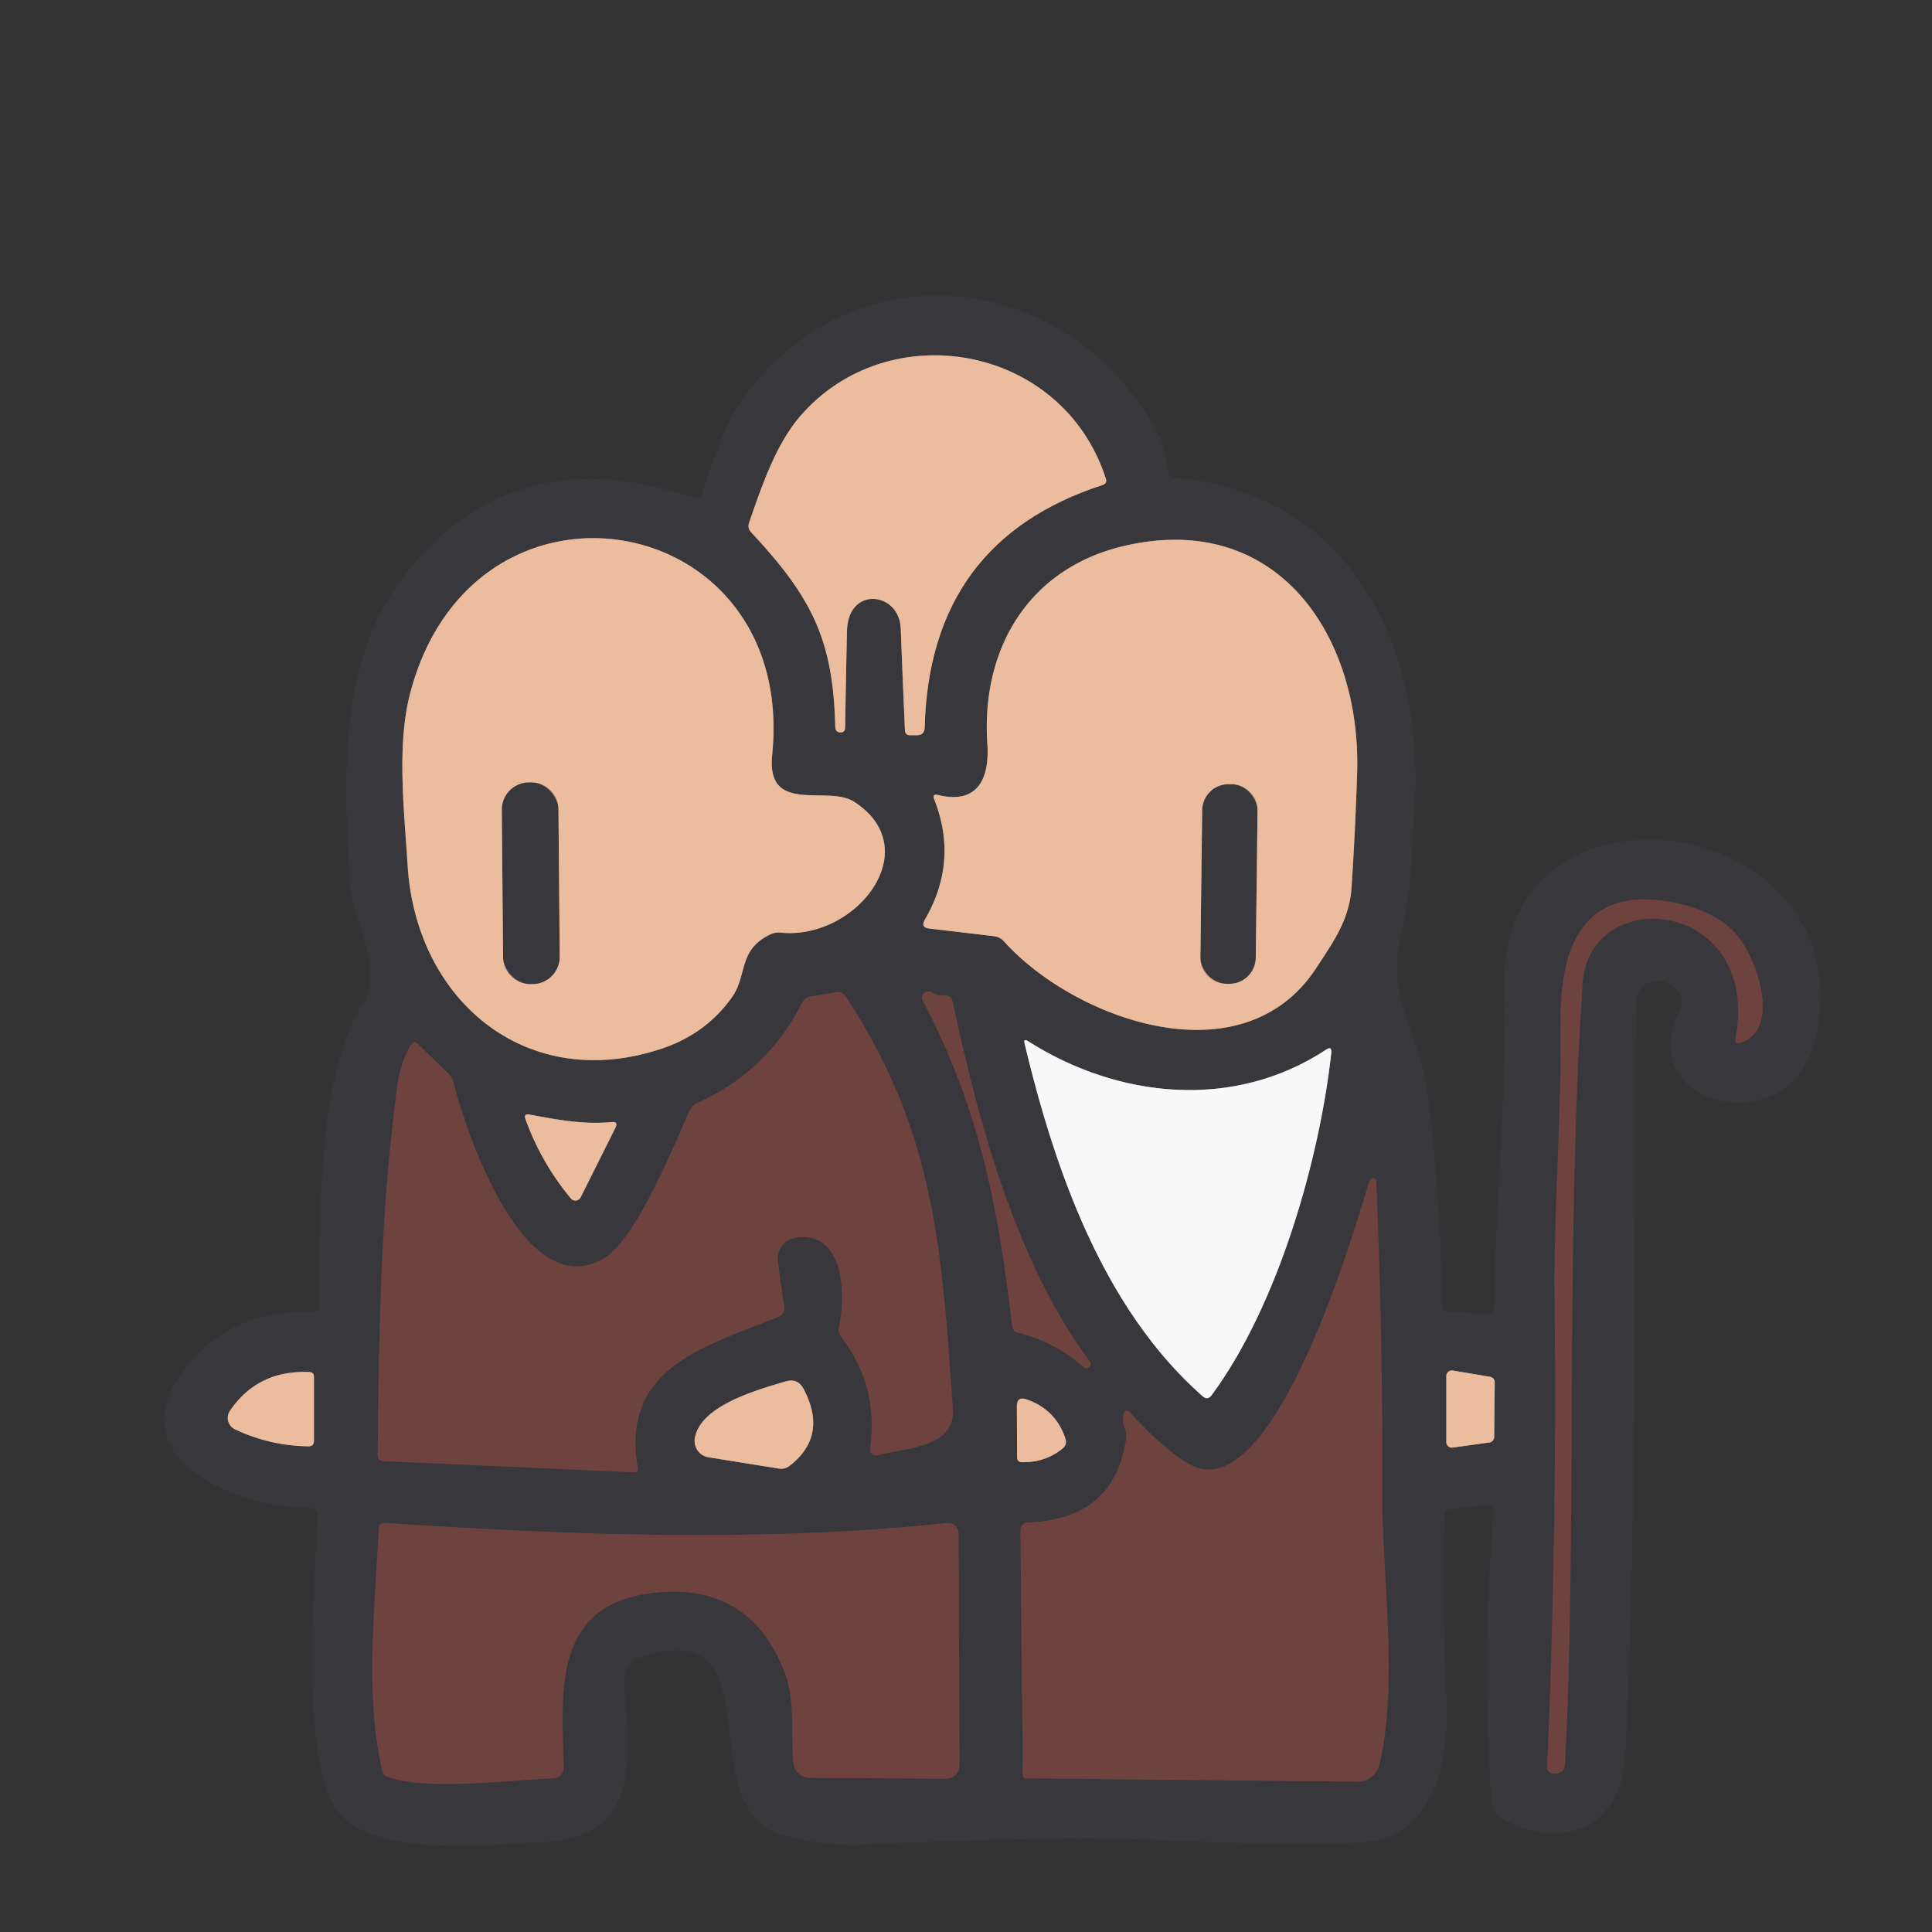 <?xml version="1.0" encoding="UTF-8" standalone="no"?>
<!DOCTYPE svg PUBLIC "-//W3C//DTD SVG 1.1//EN" "http://www.w3.org/Graphics/SVG/1.1/DTD/svg11.dtd">
<svg xmlns="http://www.w3.org/2000/svg" version="1.1" viewBox="0 0 180 180">
<rect x="0" y="0" width="180" height="180" fill="#333333" stroke="none"/>
<g stroke-width="2.00" fill="none" stroke-linecap="butt">
<path stroke="#927a6d" vector-effect="non-scaling-stroke" d="
  M 78.91 58.79
  C 79.00 54.55 83.80 55.13 83.92 58.56
  Q 84.10 63.30 84.31 68.03
  Q 84.33 68.50 84.80 68.50
  L 85.42 68.50
  Q 86.13 68.50 86.15 67.79
  Q 86.60 50.42 102.72 45.19
  Q 103.17 45.05 103.03 44.59
  C 98.96 32.02 82.66 29.25 74.48 38.86
  C 72.26 41.47 70.95 45.34 69.79 48.70
  Q 69.62 49.20 69.98 49.59
  C 75.56 55.58 77.62 59.48 77.82 67.68
  Q 77.83 68.19 78.22 68.23
  Q 78.73 68.30 78.74 67.78
  Q 78.81 63.29 78.91 58.79"
/>
<path stroke="#927a6d" vector-effect="non-scaling-stroke" d="
  M 79.56 74.69
  C 77.10 73.11 71.37 75.96 71.94 70.34
  C 74.28 47.34 44.13 42.06 38.22 64.57
  C 36.95 69.38 37.65 75.40 37.98 80.65
  C 38.76 93.23 49.08 101.92 61.68 97.69
  Q 65.79 96.31 68.21 92.89
  C 69.63 90.88 68.76 88.49 71.76 87.06
  Q 72.21 86.84 72.71 86.89
  C 79.76 87.62 86.42 79.09 79.56 74.69"
/>
<path stroke="#927a6d" vector-effect="non-scaling-stroke" d="
  M 91.99 69.29
  C 92.21 72.56 91.08 74.96 87.40 74.07
  Q 86.83 73.93 87.04 74.48
  Q 89.32 80.25 86.17 85.68
  Q 85.74 86.41 86.58 86.51
  L 92.59 87.22
  Q 93.14 87.28 93.52 87.69
  C 100.09 94.99 115.78 100.71 122.65 90.16
  C 124.23 87.74 125.72 85.70 125.92 82.68
  Q 126.27 77.37 126.44 72.04
  C 126.84 59.41 119.18 47.65 104.96 50.81
  C 95.88 52.83 91.39 60.39 91.99 69.29"
/>
<path stroke="#533d3e" vector-effect="non-scaling-stroke" d="
  M 157.03 84.35
  C 148.04 81.98 145.31 87.45 145.40 95.25
  C 145.50 103.89 144.74 112.90 144.84 121.00
  Q 145.08 142.82 144.15 164.63
  Q 144.13 165.09 144.58 165.19
  Q 145.75 165.43 145.81 164.25
  C 146.93 142.73 145.84 115.82 147.44 91.67
  C 148.07 82.18 164.06 83.77 161.71 96.71
  Q 161.59 97.38 162.23 97.14
  C 166.10 95.70 163.49 88.82 161.61 86.88
  Q 159.89 85.10 157.03 84.35"
/>
<path stroke="#533d3e" vector-effect="non-scaling-stroke" d="
  M 86.96 92.53
  Q 86.44 92.20 86.10 92.52
  Q 85.76 92.83 85.98 93.24
  C 91.13 103.06 92.92 111.85 94.30 123.54
  Q 94.36 124.04 94.84 124.16
  Q 98.29 125.02 100.92 127.34
  A 0.40 0.40 0.0 0 0 101.51 126.80
  C 94.65 117.64 91.11 104.35 88.75 93.31
  Q 88.62 92.75 88.05 92.75
  Q 87.89 92.75 87.72 92.75
  Q 87.31 92.75 86.96 92.53"
/>
<path stroke="#533d3e" vector-effect="non-scaling-stroke" d="
  M 56.09 117.35
  C 48.68 121.32 43.42 105.46 42.23 100.80
  Q 42.11 100.34 41.77 100.01
  L 38.90 97.24
  Q 38.56 96.91 38.31 97.31
  Q 37.31 98.92 37.00 101.25
  C 35.42 113.31 35.33 123.89 35.19 135.52
  Q 35.18 136.10 35.77 136.13
  L 59.15 137.17
  A 0.27 0.27 0.0 0 0 59.43 136.85
  C 57.72 127.31 65.87 125.43 72.52 122.68
  Q 73.15 122.41 73.05 121.74
  L 72.47 117.58
  A 2.01 2.00 81.9 0 1 74.17 115.30
  C 78.76 114.64 78.79 120.85 78.16 123.64
  Q 78.05 124.15 78.37 124.56
  Q 81.89 129.12 81.06 135.00
  A 0.53 0.52 -3.0 0 0 81.71 135.58
  C 84.41 134.88 89.02 134.91 88.77 131.25
  C 87.74 116.14 87.03 105.33 78.76 92.81
  Q 78.45 92.35 77.92 92.44
  L 75.56 92.84
  Q 74.98 92.93 74.71 93.46
  Q 71.49 99.83 64.98 102.76
  Q 64.48 102.98 64.25 103.48
  C 62.56 107.20 59.19 115.69 56.09 117.35"
/>
<path stroke="#98989a" vector-effect="non-scaling-stroke" d="
  M 123.54 97.80
  C 114.95 103.45 104.21 102.36 95.79 97.01
  Q 95.33 96.72 95.46 97.24
  C 98.27 108.96 102.74 121.88 112.04 130.08
  Q 112.51 130.49 112.88 129.99
  C 119.09 121.60 122.95 107.96 124.03 98.10
  Q 124.11 97.42 123.54 97.80"
/>
<path stroke="#927a6d" vector-effect="non-scaling-stroke" d="
  M 56.98 104.54
  C 54.29 104.79 51.95 104.32 49.32 103.84
  Q 48.77 103.74 48.96 104.27
  Q 50.42 108.33 53.19 111.66
  A 0.55 0.54 -51.5 0 0 54.10 111.55
  L 57.34 105.07
  Q 57.63 104.48 56.98 104.54"
/>
<path stroke="#533d3e" vector-effect="non-scaling-stroke" d="
  M 104.92 134.05
  C 104.15 139.23 100.98 141.66 95.76 141.85
  A 0.71 0.71 0.0 0 0 95.07 142.57
  L 95.30 165.37
  Q 95.31 165.68 95.62 165.68
  L 126.47 165.99
  A 2.09 2.09 0.0 0 0 128.53 164.36
  C 130.31 156.48 128.75 146.98 128.78 139.16
  Q 128.84 124.61 128.22 110.09
  A 0.32 0.32 0.0 0 0 127.59 110.01
  C 126.28 114.32 118.67 140.80 110.82 136.42
  Q 108.52 135.13 105.34 131.66
  Q 104.81 131.08 104.66 131.85
  Q 104.55 132.43 104.80 133.07
  Q 104.99 133.55 104.92 134.05"
/>
<path stroke="#927a6d" vector-effect="non-scaling-stroke" d="
  M 21.43 131.43
  A 1.18 1.18 0.0 0 0 21.90 133.17
  Q 25.13 134.70 28.73 134.75
  Q 29.25 134.75 29.25 134.23
  L 29.25 128.27
  Q 29.25 127.85 28.83 127.83
  Q 24.04 127.62 21.43 131.43"
/>
<path stroke="#927a6d" vector-effect="non-scaling-stroke" d="
  M 139.26 128.78
  A 0.52 0.52 0.0 0 0 138.82 128.27
  L 135.36 127.69
  A 0.52 0.52 0.0 0 0 134.75 128.20
  L 134.75 134.35
  A 0.52 0.52 0.0 0 0 135.34 134.87
  L 138.77 134.39
  A 0.52 0.52 0.0 0 0 139.21 133.88
  L 139.26 128.78"
/>
<path stroke="#927a6d" vector-effect="non-scaling-stroke" d="
  M 66.00 135.77
  L 72.54 136.82
  Q 73.11 136.92 73.58 136.56
  Q 77.15 133.78 74.89 129.44
  Q 74.33 128.36 73.17 128.71
  C 70.51 129.50 65.20 130.98 64.73 134.03
  A 1.54 1.53 -81.3 0 0 66.00 135.77"
/>
<path stroke="#927a6d" vector-effect="non-scaling-stroke" d="
  M 95.66 130.38
  Q 94.73 130.06 94.74 131.04
  L 94.76 135.75
  Q 94.76 136.23 95.23 136.23
  Q 97.36 136.27 98.97 134.98
  Q 99.45 134.60 99.26 134.03
  Q 98.38 131.34 95.66 130.38"
/>
<path stroke="#533d3e" vector-effect="non-scaling-stroke" d="
  M 88.22 141.90
  C 71.01 143.72 53.13 143.03 35.86 141.89
  Q 35.34 141.86 35.31 142.38
  C 34.78 151.12 34.11 158.33 35.60 164.93
  Q 35.71 165.42 36.18 165.58
  C 39.98 166.84 47.38 165.84 51.57 165.68
  A 0.99 0.99 0.0 0 0 52.52 164.66
  C 52.35 157.65 51.40 149.41 60.99 148.39
  Q 69.87 147.44 73.11 155.82
  C 74.08 158.32 73.69 161.37 73.92 164.23
  A 1.53 1.52 -2.0 0 0 75.43 165.63
  L 87.96 165.72
  Q 89.39 165.73 89.39 164.29
  L 89.31 142.89
  A 0.99 0.99 0.0 0 0 88.22 141.90"
/>
<path stroke="#927a6d" vector-effect="non-scaling-stroke" d="
  M 52.03 75.407
  A 2.54 2.54 0.0 0 0 49.468 72.889
  L 49.268 72.891
  A 2.54 2.54 0.0 0 0 46.75 75.453
  L 46.87 89.173
  A 2.54 2.54 0.0 0 0 49.432 91.691
  L 49.632 91.689
  A 2.54 2.54 0.0 0 0 52.15 89.127
  L 52.03 75.407"
/>
<path stroke="#927a6d" vector-effect="non-scaling-stroke" d="
  M 117.163 75.542
  A 2.45 2.45 0.0 0 0 114.744 73.062
  L 114.484 73.059
  A 2.45 2.45 0.0 0 0 112.004 75.479
  L 111.837 89.178
  A 2.45 2.45 0.0 0 0 114.256 91.658
  L 114.516 91.661
  A 2.45 2.45 0.0 0 0 116.996 89.241
  L 117.163 75.542"
/>
</g>
<g fill="#38383c">
<path d="
  M 134.57 141.22
  Q 134.36 149.80 134.77 158.39
  C 135.04 163.92 133.77 171.28 126.69 171.67
  C 118.55 172.12 108.02 171.27 101.10 171.29
  Q 91.73 171.32 80.26 171.86
  Q 76.72 172.02 72.94 170.97
  C 63.97 168.47 72.69 149.97 59.58 154.43
  A 2.09 2.09 0.0 0 0 58.16 156.50
  C 58.43 163.13 60.24 171.21 50.49 171.63
  C 44.77 171.88 35.84 172.91 31.95 169.31
  C 27.67 165.34 29.41 146.91 29.58 141.17
  A 0.69 0.69 0.0 0 0 28.87 140.46
  C 22.41 140.60 10.50 135.98 17.36 127.33
  Q 21.59 122.00 29.14 122.24
  Q 29.77 122.26 29.77 121.63
  C 29.69 111.89 29.89 99.80 33.69 93.68
  C 35.97 89.99 32.81 86.10 32.60 82.43
  C 32.00 71.89 31.52 61.40 37.85 53.38
  Q 47.84 40.72 64.68 46.39
  Q 65.16 46.55 65.33 46.08
  C 66.42 43.16 67.30 39.96 68.96 37.53
  C 79.05 22.83 99.41 24.86 107.78 40.20
  C 108.50 41.51 108.67 42.38 108.80 43.89
  Q 108.85 44.47 109.43 44.52
  C 125.93 45.89 132.82 60.54 131.77 75.44
  C 131.58 78.01 131.57 82.93 130.61 86.64
  C 128.95 93.15 132.30 96.08 133.04 102.01
  Q 134.25 111.78 134.34 121.60
  Q 134.34 122.13 134.88 122.17
  L 138.62 122.44
  Q 139.22 122.49 139.22 121.88
  C 139.30 112.41 140.38 102.10 140.17 91.77
  C 139.76 70.68 174.17 75.60 169.09 96.98
  C 166.79 106.64 151.81 103.09 156.54 94.08
  A 1.59 1.58 41.0 0 0 156.42 92.41
  Q 155.99 91.82 155.21 91.50
  A 2.03 2.03 0.0 0 0 152.43 93.36
  C 152.15 116.81 152.59 140.11 151.42 163.50
  C 151.10 170.00 146.00 172.59 140.04 169.50
  A 2.05 2.04 -78.2 0 1 138.95 167.83
  Q 138.05 154.33 139.15 140.84
  Q 139.21 140.16 138.54 140.23
  L 135.16 140.58
  Q 134.58 140.64 134.57 141.22
  Z
  M 78.91 58.79
  C 79.00 54.55 83.80 55.13 83.92 58.56
  Q 84.10 63.30 84.31 68.03
  Q 84.33 68.50 84.80 68.50
  L 85.42 68.50
  Q 86.13 68.50 86.15 67.79
  Q 86.60 50.42 102.72 45.19
  Q 103.17 45.05 103.03 44.59
  C 98.96 32.02 82.66 29.25 74.48 38.86
  C 72.26 41.47 70.95 45.34 69.79 48.70
  Q 69.62 49.20 69.98 49.59
  C 75.56 55.58 77.62 59.48 77.82 67.68
  Q 77.83 68.19 78.22 68.23
  Q 78.73 68.30 78.74 67.78
  Q 78.81 63.29 78.91 58.79
  Z
  M 79.56 74.69
  C 77.10 73.11 71.37 75.96 71.94 70.34
  C 74.28 47.34 44.13 42.06 38.22 64.57
  C 36.95 69.38 37.65 75.40 37.98 80.65
  C 38.76 93.23 49.08 101.92 61.68 97.69
  Q 65.79 96.31 68.21 92.89
  C 69.63 90.88 68.76 88.49 71.76 87.06
  Q 72.21 86.84 72.71 86.89
  C 79.76 87.62 86.42 79.09 79.56 74.69
  Z
  M 91.99 69.29
  C 92.21 72.56 91.08 74.96 87.40 74.07
  Q 86.83 73.93 87.04 74.48
  Q 89.32 80.25 86.17 85.68
  Q 85.74 86.41 86.58 86.51
  L 92.59 87.22
  Q 93.14 87.28 93.52 87.69
  C 100.09 94.99 115.78 100.71 122.65 90.16
  C 124.23 87.74 125.72 85.70 125.92 82.68
  Q 126.27 77.37 126.44 72.04
  C 126.84 59.41 119.18 47.65 104.96 50.81
  C 95.88 52.83 91.39 60.39 91.99 69.29
  Z
  M 157.03 84.35
  C 148.04 81.98 145.31 87.45 145.40 95.25
  C 145.50 103.89 144.74 112.90 144.84 121.00
  Q 145.08 142.82 144.15 164.63
  Q 144.13 165.09 144.58 165.19
  Q 145.75 165.43 145.81 164.25
  C 146.93 142.73 145.84 115.82 147.44 91.67
  C 148.07 82.18 164.06 83.77 161.71 96.71
  Q 161.59 97.38 162.23 97.14
  C 166.10 95.70 163.49 88.82 161.61 86.88
  Q 159.89 85.10 157.03 84.35
  Z
  M 86.96 92.53
  Q 86.44 92.20 86.10 92.52
  Q 85.76 92.83 85.98 93.24
  C 91.13 103.06 92.92 111.85 94.30 123.54
  Q 94.36 124.04 94.84 124.16
  Q 98.29 125.02 100.92 127.34
  A 0.40 0.40 0.0 0 0 101.51 126.80
  C 94.65 117.64 91.11 104.35 88.75 93.31
  Q 88.62 92.75 88.05 92.75
  Q 87.89 92.75 87.72 92.75
  Q 87.31 92.75 86.96 92.53
  Z
  M 56.09 117.35
  C 48.68 121.32 43.42 105.46 42.23 100.80
  Q 42.11 100.34 41.77 100.01
  L 38.90 97.24
  Q 38.56 96.91 38.31 97.31
  Q 37.31 98.92 37.00 101.25
  C 35.42 113.31 35.33 123.89 35.19 135.52
  Q 35.18 136.10 35.77 136.13
  L 59.15 137.17
  A 0.27 0.27 0.0 0 0 59.43 136.85
  C 57.72 127.31 65.87 125.43 72.52 122.68
  Q 73.15 122.41 73.05 121.74
  L 72.47 117.58
  A 2.01 2.00 81.9 0 1 74.17 115.30
  C 78.76 114.64 78.79 120.85 78.16 123.64
  Q 78.05 124.15 78.37 124.56
  Q 81.89 129.12 81.06 135.00
  A 0.53 0.52 -3.0 0 0 81.71 135.58
  C 84.41 134.88 89.02 134.91 88.77 131.25
  C 87.74 116.14 87.03 105.33 78.76 92.81
  Q 78.45 92.35 77.92 92.44
  L 75.56 92.84
  Q 74.98 92.93 74.71 93.46
  Q 71.49 99.83 64.98 102.76
  Q 64.48 102.98 64.25 103.48
  C 62.56 107.20 59.19 115.69 56.09 117.35
  Z
  M 123.54 97.80
  C 114.95 103.45 104.21 102.36 95.79 97.01
  Q 95.33 96.72 95.46 97.24
  C 98.27 108.96 102.74 121.88 112.04 130.08
  Q 112.51 130.49 112.88 129.99
  C 119.09 121.60 122.95 107.96 124.03 98.10
  Q 124.11 97.42 123.54 97.80
  Z
  M 56.98 104.54
  C 54.29 104.79 51.95 104.32 49.32 103.84
  Q 48.77 103.74 48.96 104.27
  Q 50.42 108.33 53.19 111.66
  A 0.55 0.54 -51.5 0 0 54.10 111.55
  L 57.34 105.07
  Q 57.63 104.48 56.98 104.54
  Z
  M 104.92 134.05
  C 104.15 139.23 100.98 141.66 95.76 141.85
  A 0.71 0.71 0.0 0 0 95.07 142.57
  L 95.30 165.37
  Q 95.31 165.68 95.62 165.68
  L 126.47 165.99
  A 2.09 2.09 0.0 0 0 128.53 164.36
  C 130.31 156.48 128.75 146.98 128.78 139.16
  Q 128.84 124.61 128.22 110.09
  A 0.32 0.32 0.0 0 0 127.59 110.01
  C 126.28 114.32 118.67 140.80 110.82 136.42
  Q 108.52 135.13 105.34 131.66
  Q 104.81 131.08 104.66 131.85
  Q 104.55 132.43 104.80 133.07
  Q 104.99 133.55 104.92 134.05
  Z
  M 21.43 131.43
  A 1.18 1.18 0.0 0 0 21.90 133.17
  Q 25.13 134.70 28.73 134.75
  Q 29.25 134.75 29.25 134.23
  L 29.25 128.27
  Q 29.25 127.85 28.83 127.83
  Q 24.04 127.62 21.43 131.43
  Z
  M 139.26 128.78
  A 0.52 0.52 0.0 0 0 138.82 128.27
  L 135.36 127.69
  A 0.52 0.52 0.0 0 0 134.75 128.20
  L 134.75 134.35
  A 0.52 0.52 0.0 0 0 135.34 134.87
  L 138.77 134.39
  A 0.52 0.52 0.0 0 0 139.21 133.88
  L 139.26 128.78
  Z
  M 66.00 135.77
  L 72.54 136.82
  Q 73.11 136.92 73.58 136.56
  Q 77.15 133.78 74.89 129.44
  Q 74.33 128.36 73.17 128.71
  C 70.51 129.50 65.20 130.98 64.73 134.03
  A 1.54 1.53 -81.3 0 0 66.00 135.77
  Z
  M 95.66 130.38
  Q 94.73 130.06 94.74 131.04
  L 94.76 135.75
  Q 94.76 136.23 95.23 136.23
  Q 97.36 136.27 98.97 134.98
  Q 99.45 134.60 99.26 134.03
  Q 98.38 131.34 95.66 130.38
  Z
  M 88.22 141.90
  C 71.01 143.72 53.13 143.03 35.86 141.89
  Q 35.34 141.86 35.31 142.38
  C 34.78 151.12 34.11 158.33 35.60 164.93
  Q 35.71 165.42 36.18 165.58
  C 39.98 166.84 47.38 165.84 51.57 165.68
  A 0.99 0.99 0.0 0 0 52.52 164.66
  C 52.35 157.65 51.40 149.41 60.99 148.39
  Q 69.87 147.44 73.11 155.82
  C 74.08 158.32 73.69 161.37 73.92 164.23
  A 1.53 1.52 -2.0 0 0 75.43 165.63
  L 87.96 165.72
  Q 89.39 165.73 89.39 164.29
  L 89.31 142.89
  A 0.99 0.99 0.0 0 0 88.22 141.90
  Z"
/>
<rect x="-2.64" y="-9.40" transform="translate(49.45,82.29) rotate(-0.5)" width="5.28" height="18.80" rx="2.54"/>
<rect x="-2.58" y="-9.30" transform="translate(114.50,82.36) rotate(0.7)" width="5.16" height="18.60" rx="2.45"/>
</g>
<g fill="#ebbc9e">
<path d="
  M 83.92 58.56
  C 83.80 55.13 79.00 54.55 78.91 58.79
  Q 78.81 63.29 78.74 67.78
  Q 78.73 68.30 78.22 68.23
  Q 77.83 68.19 77.82 67.68
  C 77.62 59.48 75.56 55.58 69.98 49.59
  Q 69.62 49.20 69.79 48.70
  C 70.95 45.34 72.26 41.47 74.48 38.86
  C 82.66 29.25 98.96 32.02 103.03 44.59
  Q 103.17 45.05 102.72 45.19
  Q 86.60 50.42 86.15 67.79
  Q 86.13 68.50 85.42 68.50
  L 84.80 68.50
  Q 84.33 68.50 84.31 68.03
  Q 84.10 63.30 83.92 58.56
  Z"
/>
<path d="
  M 79.56 74.69
  C 86.42 79.09 79.76 87.62 72.71 86.89
  Q 72.21 86.84 71.76 87.06
  C 68.76 88.49 69.63 90.88 68.21 92.89
  Q 65.79 96.31 61.68 97.69
  C 49.08 101.92 38.76 93.23 37.98 80.65
  C 37.65 75.40 36.95 69.38 38.22 64.57
  C 44.13 42.06 74.28 47.34 71.94 70.34
  C 71.37 75.96 77.10 73.11 79.56 74.69
  Z
  M 52.03 75.407
  A 2.54 2.54 0.0 0 0 49.468 72.889
  L 49.268 72.891
  A 2.54 2.54 0.0 0 0 46.75 75.453
  L 46.87 89.173
  A 2.54 2.54 0.0 0 0 49.432 91.691
  L 49.632 91.689
  A 2.54 2.54 0.0 0 0 52.15 89.127
  L 52.03 75.407
  Z"
/>
<path d="
  M 91.99 69.29
  C 91.39 60.39 95.88 52.83 104.96 50.81
  C 119.18 47.65 126.84 59.41 126.44 72.04
  Q 126.27 77.37 125.92 82.68
  C 125.72 85.70 124.23 87.74 122.65 90.16
  C 115.78 100.71 100.09 94.99 93.52 87.69
  Q 93.14 87.28 92.59 87.22
  L 86.58 86.51
  Q 85.74 86.41 86.17 85.68
  Q 89.32 80.25 87.04 74.48
  Q 86.83 73.93 87.40 74.07
  C 91.08 74.96 92.21 72.56 91.99 69.29
  Z
  M 117.163 75.542
  A 2.45 2.45 0.0 0 0 114.744 73.062
  L 114.484 73.059
  A 2.45 2.45 0.0 0 0 112.004 75.479
  L 111.837 89.178
  A 2.45 2.45 0.0 0 0 114.256 91.658
  L 114.516 91.661
  A 2.45 2.45 0.0 0 0 116.996 89.241
  L 117.163 75.542
  Z"
/>
<path d="
  M 49.32 103.84
  C 51.95 104.32 54.29 104.79 56.98 104.54
  Q 57.63 104.48 57.34 105.07
  L 54.10 111.55
  A 0.55 0.54 -51.5 0 1 53.19 111.66
  Q 50.42 108.33 48.96 104.27
  Q 48.77 103.74 49.32 103.84
  Z"
/>
<path d="
  M 21.43 131.43
  Q 24.04 127.62 28.83 127.83
  Q 29.25 127.85 29.25 128.27
  L 29.25 134.23
  Q 29.25 134.75 28.73 134.75
  Q 25.13 134.70 21.90 133.17
  A 1.18 1.18 0.0 0 1 21.43 131.43
  Z"
/>
<path d="
  M 139.26 128.78
  L 139.21 133.88
  A 0.52 0.52 0.0 0 1 138.77 134.39
  L 135.34 134.87
  A 0.52 0.52 0.0 0 1 134.75 134.35
  L 134.75 128.20
  A 0.52 0.52 0.0 0 1 135.36 127.69
  L 138.82 128.27
  A 0.52 0.52 0.0 0 1 139.26 128.78
  Z"
/>
<path d="
  M 66.00 135.77
  A 1.54 1.53 -81.3 0 1 64.73 134.03
  C 65.20 130.98 70.51 129.50 73.17 128.71
  Q 74.33 128.36 74.89 129.44
  Q 77.15 133.78 73.58 136.56
  Q 73.11 136.92 72.54 136.82
  L 66.00 135.77
  Z"
/>
<path d="
  M 95.66 130.38
  Q 98.38 131.34 99.26 134.03
  Q 99.45 134.60 98.97 134.98
  Q 97.36 136.27 95.23 136.23
  Q 94.76 136.23 94.76 135.75
  L 94.74 131.04
  Q 94.73 130.06 95.66 130.38
  Z"
/>
</g>
<g fill="#6e423f">
<path d="
  M 161.61 86.88
  C 163.49 88.82 166.10 95.70 162.23 97.14
  Q 161.59 97.38 161.71 96.71
  C 164.06 83.77 148.07 82.18 147.44 91.67
  C 145.84 115.82 146.93 142.73 145.81 164.25
  Q 145.75 165.43 144.58 165.19
  Q 144.13 165.09 144.15 164.63
  Q 145.08 142.82 144.84 121.00
  C 144.74 112.90 145.50 103.89 145.40 95.25
  C 145.31 87.45 148.04 81.98 157.03 84.35
  Q 159.89 85.10 161.61 86.88
  Z"
/>
<path d="
  M 87.72 92.75
  Q 87.89 92.75 88.05 92.75
  Q 88.62 92.75 88.75 93.31
  C 91.11 104.35 94.65 117.64 101.51 126.80
  A 0.40 0.40 0.0 0 1 100.92 127.34
  Q 98.29 125.02 94.84 124.16
  Q 94.36 124.04 94.30 123.54
  C 92.92 111.85 91.13 103.06 85.98 93.24
  Q 85.76 92.83 86.10 92.52
  Q 86.44 92.20 86.96 92.53
  Q 87.31 92.75 87.72 92.75
  Z"
/>
<path d="
  M 42.23 100.80
  C 43.42 105.46 48.68 121.32 56.09 117.35
  C 59.19 115.69 62.56 107.20 64.25 103.48
  Q 64.48 102.98 64.98 102.76
  Q 71.49 99.83 74.71 93.46
  Q 74.98 92.93 75.56 92.84
  L 77.92 92.44
  Q 78.45 92.35 78.76 92.81
  C 87.03 105.33 87.74 116.14 88.77 131.25
  C 89.02 134.91 84.41 134.88 81.71 135.58
  A 0.53 0.52 -3.0 0 1 81.06 135.00
  Q 81.89 129.12 78.37 124.56
  Q 78.05 124.15 78.16 123.64
  C 78.79 120.85 78.76 114.64 74.17 115.30
  A 2.01 2.00 81.9 0 0 72.47 117.58
  L 73.05 121.74
  Q 73.15 122.41 72.52 122.68
  C 65.87 125.43 57.72 127.31 59.43 136.85
  A 0.27 0.27 0.0 0 1 59.15 137.17
  L 35.77 136.13
  Q 35.18 136.10 35.19 135.52
  C 35.33 123.89 35.42 113.31 37.00 101.25
  Q 37.31 98.92 38.31 97.31
  Q 38.56 96.91 38.90 97.24
  L 41.77 100.01
  Q 42.11 100.34 42.23 100.80
  Z"
/>
<path d="
  M 104.80 133.07
  Q 104.55 132.43 104.66 131.85
  Q 104.81 131.08 105.34 131.66
  Q 108.52 135.13 110.82 136.42
  C 118.67 140.80 126.28 114.32 127.59 110.01
  A 0.32 0.32 0.0 0 1 128.22 110.09
  Q 128.84 124.61 128.78 139.16
  C 128.75 146.98 130.31 156.48 128.53 164.36
  A 2.09 2.09 0.0 0 1 126.47 165.99
  L 95.62 165.68
  Q 95.31 165.68 95.30 165.37
  L 95.07 142.57
  A 0.71 0.71 0.0 0 1 95.76 141.85
  C 100.98 141.66 104.15 139.23 104.92 134.05
  Q 104.99 133.55 104.80 133.07
  Z"
/>
<path d="
  M 35.86 141.89
  C 53.13 143.03 71.01 143.72 88.22 141.90
  A 0.99 0.99 0.0 0 1 89.31 142.89
  L 89.39 164.29
  Q 89.39 165.73 87.96 165.72
  L 75.43 165.63
  A 1.53 1.52 -2.0 0 1 73.92 164.23
  C 73.69 161.37 74.08 158.32 73.11 155.82
  Q 69.87 147.44 60.99 148.39
  C 51.40 149.41 52.35 157.65 52.52 164.66
  A 0.99 0.99 0.0 0 1 51.57 165.68
  C 47.38 165.84 39.98 166.84 36.18 165.58
  Q 35.71 165.42 35.60 164.93
  C 34.11 158.33 34.78 151.12 35.31 142.38
  Q 35.34 141.86 35.86 141.89
  Z"
/>
</g>
<path fill="#f8f8f8" d="
  M 95.79 97.01
  C 104.21 102.36 114.95 103.45 123.54 97.80
  Q 124.11 97.42 124.03 98.10
  C 122.95 107.96 119.09 121.60 112.88 129.99
  Q 112.51 130.49 112.04 130.08
  C 102.74 121.88 98.27 108.96 95.46 97.24
  Q 95.33 96.72 95.79 97.01
  Z"
/>
</svg>
